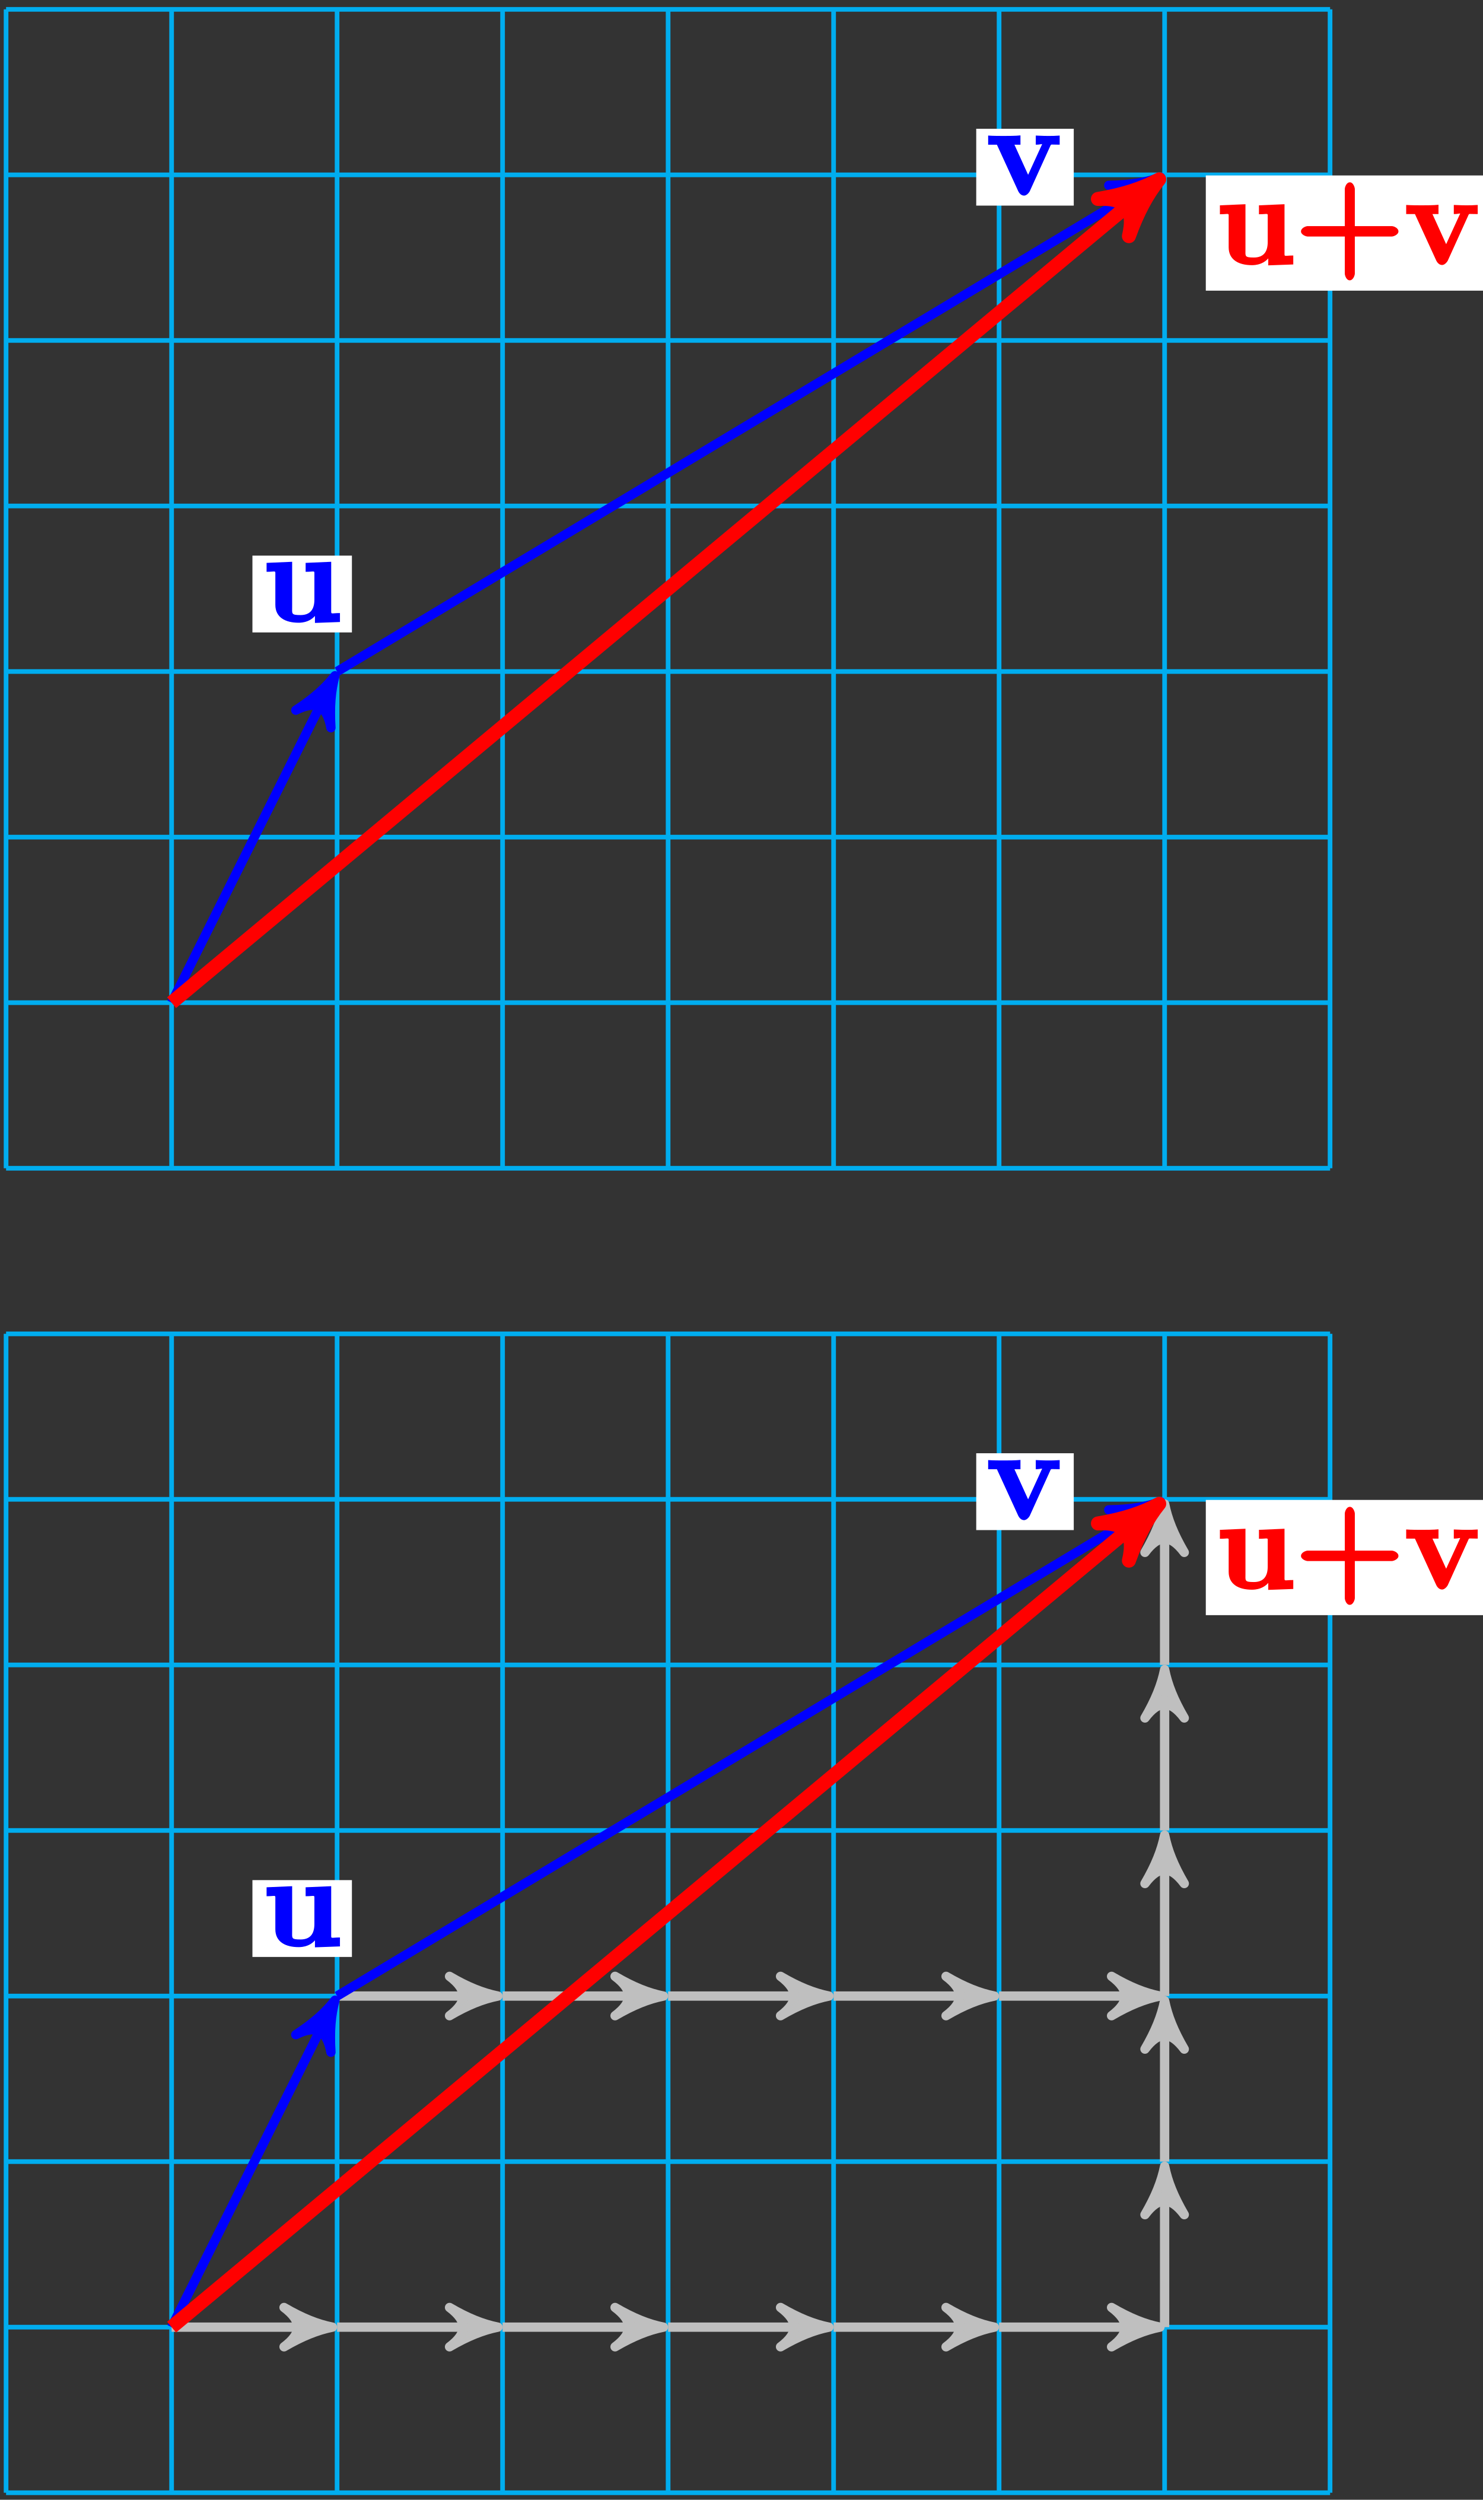 <?xml version="1.0" encoding="UTF-8"?>
<svg xmlns="http://www.w3.org/2000/svg" xmlns:xlink="http://www.w3.org/1999/xlink" width="127pt" height="214pt" viewBox="0 0 127 214" version="1.1">
<rect x="0" y="0" width="127" height="214" fill="#333333" stroke="none"/>
<defs>
<g>
<symbol overflow="visible" id="glyph0-0">
<path style="stroke:none;" d=""/>
</symbol>
<symbol overflow="visible" id="glyph0-1">
<path style="stroke:none;" d="M 3.656 -4.906 L 3.656 -4.297 C 4.469 -4.297 4.406 -4.453 4.406 -4.031 L 4.406 -1.922 C 4.406 -1.094 4.062 -0.594 3.219 -0.594 C 2.406 -0.594 2.5 -0.703 2.5 -1.297 L 2.5 -5.156 L 0.312 -5.062 L 0.312 -4.297 C 1.125 -4.297 1.062 -4.453 1.062 -4.031 L 1.062 -1.469 C 1.062 -0.391 1.922 0.062 3.062 0.062 C 3.328 0.062 4.203 0.016 4.656 -0.812 L 4.453 -0.812 L 4.453 0.078 L 6.594 0 L 6.594 -0.766 C 5.797 -0.766 5.844 -0.609 5.844 -1.031 L 5.844 -5.156 L 3.656 -5.062 Z M 3.656 -4.906 "/>
</symbol>
<symbol overflow="visible" id="glyph0-2">
<path style="stroke:none;" d="M 5.453 -4.219 C 5.531 -4.375 5.453 -4.312 6.25 -4.312 L 6.25 -5.094 C 5.734 -5.062 5.719 -5.062 5.281 -5.062 C 4.984 -5.062 4.969 -5.062 4.203 -5.094 L 4.203 -4.312 C 4.641 -4.312 4.734 -4.406 4.734 -4.344 C 4.734 -4.328 4.781 -4.422 4.828 -4.531 L 3.547 -1.734 L 2.375 -4.312 L 2.891 -4.312 L 2.891 -5.109 C 2.516 -5.062 1.766 -5.062 1.469 -5.062 C 1.156 -5.062 0.531 -5.062 0.125 -5.094 L 0.125 -4.312 L 0.875 -4.312 L 2.688 -0.359 C 2.781 -0.156 2.953 0.047 3.203 0.047 C 3.375 0.047 3.578 -0.125 3.688 -0.328 Z M 5.453 -4.219 "/>
</symbol>
<symbol overflow="visible" id="glyph0-3">
<path style="stroke:none;" d="M 5 -2.391 L 8.312 -2.391 C 8.453 -2.391 8.875 -2.547 8.875 -2.828 C 8.875 -3.125 8.469 -3.281 8.312 -3.281 L 5.141 -3.281 L 5.141 -6.453 C 5.141 -6.594 5 -7.031 4.719 -7.031 C 4.406 -7.031 4.281 -6.594 4.281 -6.453 L 4.281 -3.281 L 1.094 -3.281 C 0.953 -3.281 0.531 -3.125 0.531 -2.828 C 0.531 -2.547 0.953 -2.391 1.094 -2.391 L 4.281 -2.391 L 4.281 0.781 C 4.281 0.922 4.406 1.359 4.703 1.359 C 5 1.359 5.141 0.922 5.141 0.781 L 5.141 -2.391 Z M 5 -2.391 "/>
</symbol>
</g>
</defs>
<g id="surface1">
<path style="fill:none;stroke-width:0.399;stroke-linecap:butt;stroke-linejoin:miter;stroke:rgb(0%,67.839%,93.729%);stroke-opacity:1;stroke-miterlimit:10;" d="M -0 -0.002 L 113.386 -0.002 M -0 14.174 L 113.386 14.174 M -0 28.346 L 113.386 28.346 M -0 42.522 L 113.386 42.522 M -0 56.694 L 113.386 56.694 M -0 70.865 L 113.386 70.865 M -0 85.041 L 113.386 85.041 M -0 99.209 L 113.386 99.209 M -0 -0.002 L -0 99.213 M 14.175 -0.002 L 14.175 99.213 M 28.347 -0.002 L 28.347 99.213 M 42.519 -0.002 L 42.519 99.213 M 56.695 -0.002 L 56.695 99.213 M 70.867 -0.002 L 70.867 99.213 M 85.039 -0.002 L 85.039 99.213 M 99.214 -0.002 L 99.214 99.213 M 113.382 -0.002 L 113.382 99.213 " transform="matrix(1,0,0,-1,0.52,100.01)"/>
<path style="fill:none;stroke-width:0.797;stroke-linecap:butt;stroke-linejoin:miter;stroke:rgb(0%,0%,100%);stroke-opacity:1;stroke-miterlimit:10;" d="M 14.175 14.174 L 27.707 41.237 " transform="matrix(1,0,0,-1,0.52,100.01)"/>
<path style="fill-rule:nonzero;fill:rgb(0%,0%,100%);fill-opacity:1;stroke-width:0.797;stroke-linecap:butt;stroke-linejoin:round;stroke:rgb(0%,0%,100%);stroke-opacity:1;stroke-miterlimit:10;" d="M 1.034 0 C -0.26 0.257 -1.555 0.776 -3.109 1.684 C -1.553 0.519 -1.555 -0.517 -3.108 -1.682 C -1.555 -0.779 -0.26 -0.258 1.034 0 Z M 1.034 0 " transform="matrix(0.447,-0.894,-0.894,-0.447,28.225,58.773)"/>
<path style=" stroke:none;fill-rule:nonzero;fill:rgb(100%,100%,100%);fill-opacity:1;" d="M 30.137 47.566 L 21.617 47.566 L 21.617 54.141 L 30.137 54.141 Z M 30.137 47.566 "/>
<g style="fill:rgb(0%,0%,100%);fill-opacity:1;">
  <use xlink:href="#glyph0-1" x="22.518" y="53.249"/>
</g>
<path style="fill:none;stroke-width:0.797;stroke-linecap:butt;stroke-linejoin:miter;stroke:rgb(0%,0%,100%);stroke-opacity:1;stroke-miterlimit:10;" d="M 28.347 42.522 L 97.98 84.299 " transform="matrix(1,0,0,-1,0.52,100.01)"/>
<path style="fill-rule:nonzero;fill:rgb(0%,0%,100%);fill-opacity:1;stroke-width:0.797;stroke-linecap:butt;stroke-linejoin:round;stroke:rgb(0%,0%,100%);stroke-opacity:1;stroke-miterlimit:10;" d="M 1.036 -0 C -0.259 0.26 -1.554 0.778 -3.11 1.684 C -1.555 0.52 -1.556 -0.518 -3.107 -1.682 C -1.553 -0.778 -0.257 -0.258 1.036 -0 Z M 1.036 -0 " transform="matrix(0.861,-0.517,-0.517,-0.861,98.498,15.711)"/>
<path style=" stroke:none;fill-rule:nonzero;fill:rgb(100%,100%,100%);fill-opacity:1;" d="M 91.953 11.023 L 83.602 11.023 L 83.602 17.602 L 91.953 17.602 Z M 91.953 11.023 "/>
<g style="fill:rgb(0%,0%,100%);fill-opacity:1;">
  <use xlink:href="#glyph0-2" x="84.498" y="16.699"/>
</g>
<path style="fill:none;stroke-width:1.196;stroke-linecap:butt;stroke-linejoin:miter;stroke:rgb(100%,0%,0%);stroke-opacity:1;stroke-miterlimit:10;" d="M 14.175 14.174 L 97.773 83.838 " transform="matrix(1,0,0,-1,0.52,100.01)"/>
<path style="fill-rule:nonzero;fill:rgb(100%,0%,0%);fill-opacity:1;stroke-width:1.196;stroke-linecap:butt;stroke-linejoin:round;stroke:rgb(100%,0%,0%);stroke-opacity:1;stroke-miterlimit:10;" d="M 1.276 0.001 C -0.318 0.319 -1.912 0.958 -3.827 2.071 C -1.914 0.639 -1.911 -0.637 -3.827 -2.071 C -1.913 -0.956 -0.321 -0.318 1.276 0.001 Z M 1.276 0.001 " transform="matrix(0.769,-0.641,-0.641,-0.769,98.293,16.171)"/>
<path style=" stroke:none;fill-rule:nonzero;fill:rgb(100%,100%,100%);fill-opacity:1;" d="M 127.75 15.02 L 103.262 15.02 L 103.262 24.883 L 127.75 24.883 Z M 127.75 15.02 "/>
<g style="fill:rgb(100%,0%,0%);fill-opacity:1;">
  <use xlink:href="#glyph0-1" x="104.158" y="22.639"/>
  <use xlink:href="#glyph0-3" x="110.883" y="22.639"/>
  <use xlink:href="#glyph0-2" x="120.297" y="22.639"/>
</g>
<path style="fill:none;stroke-width:0.399;stroke-linecap:butt;stroke-linejoin:miter;stroke:rgb(0%,67.839%,93.729%);stroke-opacity:1;stroke-miterlimit:10;" d="M -0 -113.388 L 113.386 -113.388 M -0 -99.213 L 113.386 -99.213 M -0 -85.041 L 113.386 -85.041 M -0 -70.869 L 113.386 -70.869 M -0 -56.693 L 113.386 -56.693 M -0 -42.521 L 113.386 -42.521 M -0 -28.345 L 113.386 -28.345 M -0 -14.178 L 113.386 -14.178 M -0 -113.388 L -0 -14.174 M 14.175 -113.388 L 14.175 -14.174 M 28.347 -113.388 L 28.347 -14.174 M 42.519 -113.388 L 42.519 -14.174 M 56.695 -113.388 L 56.695 -14.174 M 70.867 -113.388 L 70.867 -14.174 M 85.039 -113.388 L 85.039 -14.174 M 99.214 -113.388 L 99.214 -14.174 M 113.382 -113.388 L 113.382 -14.174 " transform="matrix(1,0,0,-1,0.52,100.01)"/>
<path style="fill:none;stroke-width:0.797;stroke-linecap:butt;stroke-linejoin:miter;stroke:rgb(75%,75%,75%);stroke-opacity:1;stroke-miterlimit:10;" d="M 14.175 -99.213 L 26.914 -99.213 " transform="matrix(1,0,0,-1,0.52,100.01)"/>
<path style="fill-rule:nonzero;fill:rgb(75%,75%,75%);fill-opacity:1;stroke-width:0.797;stroke-linecap:butt;stroke-linejoin:round;stroke:rgb(75%,75%,75%);stroke-opacity:1;stroke-miterlimit:10;" d="M 1.037 0.001 C -0.26 0.259 -1.553 0.779 -3.108 1.685 C -1.553 0.517 -1.553 -0.518 -3.108 -1.682 C -1.553 -0.776 -0.26 -0.261 1.037 0.001 Z M 1.037 0.001 " transform="matrix(1,0,0,-1,27.432,199.224)"/>
<path style="fill:none;stroke-width:0.797;stroke-linecap:butt;stroke-linejoin:miter;stroke:rgb(75%,75%,75%);stroke-opacity:1;stroke-miterlimit:10;" d="M 28.347 -99.213 L 41.085 -99.213 " transform="matrix(1,0,0,-1,0.52,100.01)"/>
<path style="fill-rule:nonzero;fill:rgb(75%,75%,75%);fill-opacity:1;stroke-width:0.797;stroke-linecap:butt;stroke-linejoin:round;stroke:rgb(75%,75%,75%);stroke-opacity:1;stroke-miterlimit:10;" d="M 1.035 0.001 C -0.258 0.259 -1.555 0.779 -3.109 1.685 C -1.555 0.517 -1.555 -0.518 -3.109 -1.682 C -1.555 -0.776 -0.258 -0.261 1.035 0.001 Z M 1.035 0.001 " transform="matrix(1,0,0,-1,41.606,199.224)"/>
<path style="fill:none;stroke-width:0.797;stroke-linecap:butt;stroke-linejoin:miter;stroke:rgb(75%,75%,75%);stroke-opacity:1;stroke-miterlimit:10;" d="M 28.347 -70.869 L 41.085 -70.869 " transform="matrix(1,0,0,-1,0.52,100.01)"/>
<path style="fill-rule:nonzero;fill:rgb(75%,75%,75%);fill-opacity:1;stroke-width:0.797;stroke-linecap:butt;stroke-linejoin:round;stroke:rgb(75%,75%,75%);stroke-opacity:1;stroke-miterlimit:10;" d="M 1.035 -0.002 C -0.258 0.26 -1.555 0.775 -3.109 1.686 C -1.555 0.518 -1.555 -0.518 -3.109 -1.685 C -1.555 -0.775 -0.258 -0.26 1.035 -0.002 Z M 1.035 -0.002 " transform="matrix(1,0,0,-1,41.606,170.877)"/>
<path style="fill:none;stroke-width:0.797;stroke-linecap:butt;stroke-linejoin:miter;stroke:rgb(75%,75%,75%);stroke-opacity:1;stroke-miterlimit:10;" d="M 42.519 -99.213 L 55.257 -99.213 " transform="matrix(1,0,0,-1,0.52,100.01)"/>
<path style="fill-rule:nonzero;fill:rgb(75%,75%,75%);fill-opacity:1;stroke-width:0.797;stroke-linecap:butt;stroke-linejoin:round;stroke:rgb(75%,75%,75%);stroke-opacity:1;stroke-miterlimit:10;" d="M 1.037 0.001 C -0.259 0.259 -1.552 0.779 -3.107 1.685 C -1.552 0.517 -1.552 -0.518 -3.107 -1.682 C -1.552 -0.776 -0.259 -0.261 1.037 0.001 Z M 1.037 0.001 " transform="matrix(1,0,0,-1,55.779,199.224)"/>
<path style="fill:none;stroke-width:0.797;stroke-linecap:butt;stroke-linejoin:miter;stroke:rgb(75%,75%,75%);stroke-opacity:1;stroke-miterlimit:10;" d="M 42.519 -70.869 L 55.257 -70.869 " transform="matrix(1,0,0,-1,0.52,100.01)"/>
<path style="fill-rule:nonzero;fill:rgb(75%,75%,75%);fill-opacity:1;stroke-width:0.797;stroke-linecap:butt;stroke-linejoin:round;stroke:rgb(75%,75%,75%);stroke-opacity:1;stroke-miterlimit:10;" d="M 1.037 -0.002 C -0.259 0.26 -1.552 0.775 -3.107 1.686 C -1.552 0.518 -1.552 -0.518 -3.107 -1.685 C -1.552 -0.775 -0.259 -0.26 1.037 -0.002 Z M 1.037 -0.002 " transform="matrix(1,0,0,-1,55.779,170.877)"/>
<path style="fill:none;stroke-width:0.797;stroke-linecap:butt;stroke-linejoin:miter;stroke:rgb(75%,75%,75%);stroke-opacity:1;stroke-miterlimit:10;" d="M 56.695 -99.213 L 69.433 -99.213 " transform="matrix(1,0,0,-1,0.52,100.01)"/>
<path style="fill-rule:nonzero;fill:rgb(75%,75%,75%);fill-opacity:1;stroke-width:0.797;stroke-linecap:butt;stroke-linejoin:round;stroke:rgb(75%,75%,75%);stroke-opacity:1;stroke-miterlimit:10;" d="M 1.036 0.001 C -0.257 0.259 -1.554 0.779 -3.109 1.685 C -1.554 0.517 -1.554 -0.518 -3.109 -1.682 C -1.554 -0.776 -0.257 -0.261 1.036 0.001 Z M 1.036 0.001 " transform="matrix(1,0,0,-1,69.952,199.224)"/>
<path style="fill:none;stroke-width:0.797;stroke-linecap:butt;stroke-linejoin:miter;stroke:rgb(75%,75%,75%);stroke-opacity:1;stroke-miterlimit:10;" d="M 56.695 -70.869 L 69.433 -70.869 " transform="matrix(1,0,0,-1,0.52,100.01)"/>
<path style="fill-rule:nonzero;fill:rgb(75%,75%,75%);fill-opacity:1;stroke-width:0.797;stroke-linecap:butt;stroke-linejoin:round;stroke:rgb(75%,75%,75%);stroke-opacity:1;stroke-miterlimit:10;" d="M 1.036 -0.002 C -0.257 0.26 -1.554 0.775 -3.109 1.686 C -1.554 0.518 -1.554 -0.518 -3.109 -1.685 C -1.554 -0.775 -0.257 -0.26 1.036 -0.002 Z M 1.036 -0.002 " transform="matrix(1,0,0,-1,69.952,170.877)"/>
<path style="fill:none;stroke-width:0.797;stroke-linecap:butt;stroke-linejoin:miter;stroke:rgb(75%,75%,75%);stroke-opacity:1;stroke-miterlimit:10;" d="M 70.867 -99.213 L 83.605 -99.213 " transform="matrix(1,0,0,-1,0.52,100.01)"/>
<path style="fill-rule:nonzero;fill:rgb(75%,75%,75%);fill-opacity:1;stroke-width:0.797;stroke-linecap:butt;stroke-linejoin:round;stroke:rgb(75%,75%,75%);stroke-opacity:1;stroke-miterlimit:10;" d="M 1.034 0.001 C -0.259 0.259 -1.555 0.779 -3.11 1.685 C -1.555 0.517 -1.555 -0.518 -3.11 -1.682 C -1.555 -0.776 -0.259 -0.261 1.034 0.001 Z M 1.034 0.001 " transform="matrix(1,0,0,-1,84.126,199.224)"/>
<path style="fill:none;stroke-width:0.797;stroke-linecap:butt;stroke-linejoin:miter;stroke:rgb(75%,75%,75%);stroke-opacity:1;stroke-miterlimit:10;" d="M 70.867 -70.869 L 83.605 -70.869 " transform="matrix(1,0,0,-1,0.52,100.01)"/>
<path style="fill-rule:nonzero;fill:rgb(75%,75%,75%);fill-opacity:1;stroke-width:0.797;stroke-linecap:butt;stroke-linejoin:round;stroke:rgb(75%,75%,75%);stroke-opacity:1;stroke-miterlimit:10;" d="M 1.034 -0.002 C -0.259 0.26 -1.555 0.775 -3.11 1.686 C -1.555 0.518 -1.555 -0.518 -3.11 -1.685 C -1.555 -0.775 -0.259 -0.26 1.034 -0.002 Z M 1.034 -0.002 " transform="matrix(1,0,0,-1,84.126,170.877)"/>
<path style="fill:none;stroke-width:0.797;stroke-linecap:butt;stroke-linejoin:miter;stroke:rgb(75%,75%,75%);stroke-opacity:1;stroke-miterlimit:10;" d="M 85.039 -99.213 L 97.781 -99.213 " transform="matrix(1,0,0,-1,0.52,100.01)"/>
<path style="fill-rule:nonzero;fill:rgb(75%,75%,75%);fill-opacity:1;stroke-width:0.797;stroke-linecap:butt;stroke-linejoin:round;stroke:rgb(75%,75%,75%);stroke-opacity:1;stroke-miterlimit:10;" d="M 1.037 0.001 C -0.26 0.259 -1.553 0.779 -3.108 1.685 C -1.553 0.517 -1.553 -0.518 -3.108 -1.682 C -1.553 -0.776 -0.26 -0.261 1.037 0.001 Z M 1.037 0.001 " transform="matrix(1,0,0,-1,98.299,199.224)"/>
<path style="fill:none;stroke-width:0.797;stroke-linecap:butt;stroke-linejoin:miter;stroke:rgb(75%,75%,75%);stroke-opacity:1;stroke-miterlimit:10;" d="M 85.039 -70.869 L 97.781 -70.869 " transform="matrix(1,0,0,-1,0.52,100.01)"/>
<path style="fill-rule:nonzero;fill:rgb(75%,75%,75%);fill-opacity:1;stroke-width:0.797;stroke-linecap:butt;stroke-linejoin:round;stroke:rgb(75%,75%,75%);stroke-opacity:1;stroke-miterlimit:10;" d="M 1.037 -0.002 C -0.26 0.26 -1.553 0.775 -3.108 1.686 C -1.553 0.518 -1.553 -0.518 -3.108 -1.685 C -1.553 -0.775 -0.26 -0.26 1.037 -0.002 Z M 1.037 -0.002 " transform="matrix(1,0,0,-1,98.299,170.877)"/>
<path style="fill:none;stroke-width:0.797;stroke-linecap:butt;stroke-linejoin:miter;stroke:rgb(75%,75%,75%);stroke-opacity:1;stroke-miterlimit:10;" d="M 99.214 -99.213 L 99.214 -86.474 " transform="matrix(1,0,0,-1,0.52,100.01)"/>
<path style="fill-rule:nonzero;fill:rgb(75%,75%,75%);fill-opacity:1;stroke-width:0.797;stroke-linecap:butt;stroke-linejoin:round;stroke:rgb(75%,75%,75%);stroke-opacity:1;stroke-miterlimit:10;" d="M 1.036 -0.001 C -0.257 0.257 -1.554 0.777 -3.109 1.683 C -1.554 0.519 -1.554 -0.516 -3.109 -1.684 C -1.554 -0.778 -0.257 -0.258 1.036 -0.001 Z M 1.036 -0.001 " transform="matrix(0,-1,-1,0,99.734,186.485)"/>
<path style="fill:none;stroke-width:0.797;stroke-linecap:butt;stroke-linejoin:miter;stroke:rgb(75%,75%,75%);stroke-opacity:1;stroke-miterlimit:10;" d="M 99.214 -85.041 L 99.214 -72.302 " transform="matrix(1,0,0,-1,0.52,100.01)"/>
<path style="fill-rule:nonzero;fill:rgb(75%,75%,75%);fill-opacity:1;stroke-width:0.797;stroke-linecap:butt;stroke-linejoin:round;stroke:rgb(75%,75%,75%);stroke-opacity:1;stroke-miterlimit:10;" d="M 1.034 -0.001 C -0.259 0.257 -1.556 0.777 -3.11 1.683 C -1.556 0.519 -1.556 -0.516 -3.11 -1.684 C -1.556 -0.778 -0.259 -0.258 1.034 -0.001 Z M 1.034 -0.001 " transform="matrix(0,-1,-1,0,99.734,172.312)"/>
<path style="fill:none;stroke-width:0.797;stroke-linecap:butt;stroke-linejoin:miter;stroke:rgb(75%,75%,75%);stroke-opacity:1;stroke-miterlimit:10;" d="M 99.214 -70.869 L 99.214 -58.127 " transform="matrix(1,0,0,-1,0.52,100.01)"/>
<path style="fill-rule:nonzero;fill:rgb(75%,75%,75%);fill-opacity:1;stroke-width:0.797;stroke-linecap:butt;stroke-linejoin:round;stroke:rgb(75%,75%,75%);stroke-opacity:1;stroke-miterlimit:10;" d="M 1.037 -0.001 C -0.26 0.257 -1.553 0.777 -3.108 1.683 C -1.553 0.519 -1.553 -0.516 -3.108 -1.684 C -1.553 -0.778 -0.26 -0.258 1.037 -0.001 Z M 1.037 -0.001 " transform="matrix(0,-1,-1,0,99.734,158.138)"/>
<path style="fill:none;stroke-width:0.797;stroke-linecap:butt;stroke-linejoin:miter;stroke:rgb(75%,75%,75%);stroke-opacity:1;stroke-miterlimit:10;" d="M 99.214 -56.693 L 99.214 -43.955 " transform="matrix(1,0,0,-1,0.52,100.01)"/>
<path style="fill-rule:nonzero;fill:rgb(75%,75%,75%);fill-opacity:1;stroke-width:0.797;stroke-linecap:butt;stroke-linejoin:round;stroke:rgb(75%,75%,75%);stroke-opacity:1;stroke-miterlimit:10;" d="M 1.035 -0.001 C -0.258 0.257 -1.555 0.777 -3.109 1.683 C -1.555 0.519 -1.555 -0.516 -3.109 -1.684 C -1.555 -0.778 -0.258 -0.258 1.035 -0.001 Z M 1.035 -0.001 " transform="matrix(0,-1,-1,0,99.734,143.965)"/>
<path style="fill:none;stroke-width:0.797;stroke-linecap:butt;stroke-linejoin:miter;stroke:rgb(75%,75%,75%);stroke-opacity:1;stroke-miterlimit:10;" d="M 99.214 -42.521 L 99.214 -29.783 " transform="matrix(1,0,0,-1,0.52,100.01)"/>
<path style="fill-rule:nonzero;fill:rgb(75%,75%,75%);fill-opacity:1;stroke-width:0.797;stroke-linecap:butt;stroke-linejoin:round;stroke:rgb(75%,75%,75%);stroke-opacity:1;stroke-miterlimit:10;" d="M 1.038 -0.001 C -0.259 0.257 -1.552 0.777 -3.107 1.683 C -1.552 0.519 -1.552 -0.516 -3.107 -1.684 C -1.552 -0.778 -0.259 -0.258 1.038 -0.001 Z M 1.038 -0.001 " transform="matrix(0,-1,-1,0,99.734,129.791)"/>
<path style="fill:none;stroke-width:0.797;stroke-linecap:butt;stroke-linejoin:miter;stroke:rgb(0%,0%,100%);stroke-opacity:1;stroke-miterlimit:10;" d="M 14.175 -99.213 L 27.707 -72.15 " transform="matrix(1,0,0,-1,0.52,100.01)"/>
<path style="fill-rule:nonzero;fill:rgb(0%,0%,100%);fill-opacity:1;stroke-width:0.797;stroke-linecap:butt;stroke-linejoin:round;stroke:rgb(0%,0%,100%);stroke-opacity:1;stroke-miterlimit:10;" d="M 1.035 0.001 C -0.26 0.257 -1.554 0.776 -3.109 1.685 C -1.556 0.518 -1.554 -0.517 -3.107 -1.682 C -1.554 -0.779 -0.26 -0.258 1.035 0.001 Z M 1.035 0.001 " transform="matrix(0.447,-0.894,-0.894,-0.447,28.225,172.16)"/>
<path style=" stroke:none;fill-rule:nonzero;fill:rgb(100%,100%,100%);fill-opacity:1;" d="M 30.137 160.953 L 21.617 160.953 L 21.617 167.531 L 30.137 167.531 Z M 30.137 160.953 "/>
<g style="fill:rgb(0%,0%,100%);fill-opacity:1;">
  <use xlink:href="#glyph0-1" x="22.518" y="166.629"/>
</g>
<path style="fill:none;stroke-width:0.797;stroke-linecap:butt;stroke-linejoin:miter;stroke:rgb(0%,0%,100%);stroke-opacity:1;stroke-miterlimit:10;" d="M 28.347 -70.869 L 97.98 -29.088 " transform="matrix(1,0,0,-1,0.52,100.01)"/>
<path style="fill-rule:nonzero;fill:rgb(0%,0%,100%);fill-opacity:1;stroke-width:0.797;stroke-linecap:butt;stroke-linejoin:round;stroke:rgb(0%,0%,100%);stroke-opacity:1;stroke-miterlimit:10;" d="M 1.036 0 C -0.259 0.26 -1.554 0.778 -3.11 1.685 C -1.554 0.52 -1.556 -0.517 -3.109 -1.685 C -1.553 -0.778 -0.257 -0.258 1.036 0 Z M 1.036 0 " transform="matrix(0.861,-0.517,-0.517,-0.861,98.498,129.098)"/>
<path style=" stroke:none;fill-rule:nonzero;fill:rgb(100%,100%,100%);fill-opacity:1;" d="M 91.953 124.41 L 83.602 124.41 L 83.602 130.988 L 91.953 130.988 Z M 91.953 124.41 "/>
<g style="fill:rgb(0%,0%,100%);fill-opacity:1;">
  <use xlink:href="#glyph0-2" x="84.498" y="130.089"/>
</g>
<path style="fill:none;stroke-width:1.196;stroke-linecap:butt;stroke-linejoin:miter;stroke:rgb(100%,0%,0%);stroke-opacity:1;stroke-miterlimit:10;" d="M 14.175 -99.213 L 97.773 -29.549 " transform="matrix(1,0,0,-1,0.52,100.01)"/>
<path style="fill-rule:nonzero;fill:rgb(100%,0%,0%);fill-opacity:1;stroke-width:1.196;stroke-linecap:butt;stroke-linejoin:round;stroke:rgb(100%,0%,0%);stroke-opacity:1;stroke-miterlimit:10;" d="M 1.276 0.002 C -0.317 0.319 -1.912 0.958 -3.827 2.071 C -1.913 0.639 -1.911 -0.637 -3.827 -2.071 C -1.913 -0.955 -0.32 -0.318 1.276 0.002 Z M 1.276 0.002 " transform="matrix(0.769,-0.641,-0.641,-0.769,98.293,129.558)"/>
<path style=" stroke:none;fill-rule:nonzero;fill:rgb(100%,100%,100%);fill-opacity:1;" d="M 127.75 128.406 L 103.262 128.406 L 103.262 138.27 L 127.75 138.27 Z M 127.75 128.406 "/>
<g style="fill:rgb(100%,0%,0%);fill-opacity:1;">
  <use xlink:href="#glyph0-1" x="104.158" y="136.029"/>
  <use xlink:href="#glyph0-3" x="110.883" y="136.029"/>
  <use xlink:href="#glyph0-2" x="120.297" y="136.029"/>
</g>
</g>
</svg>
